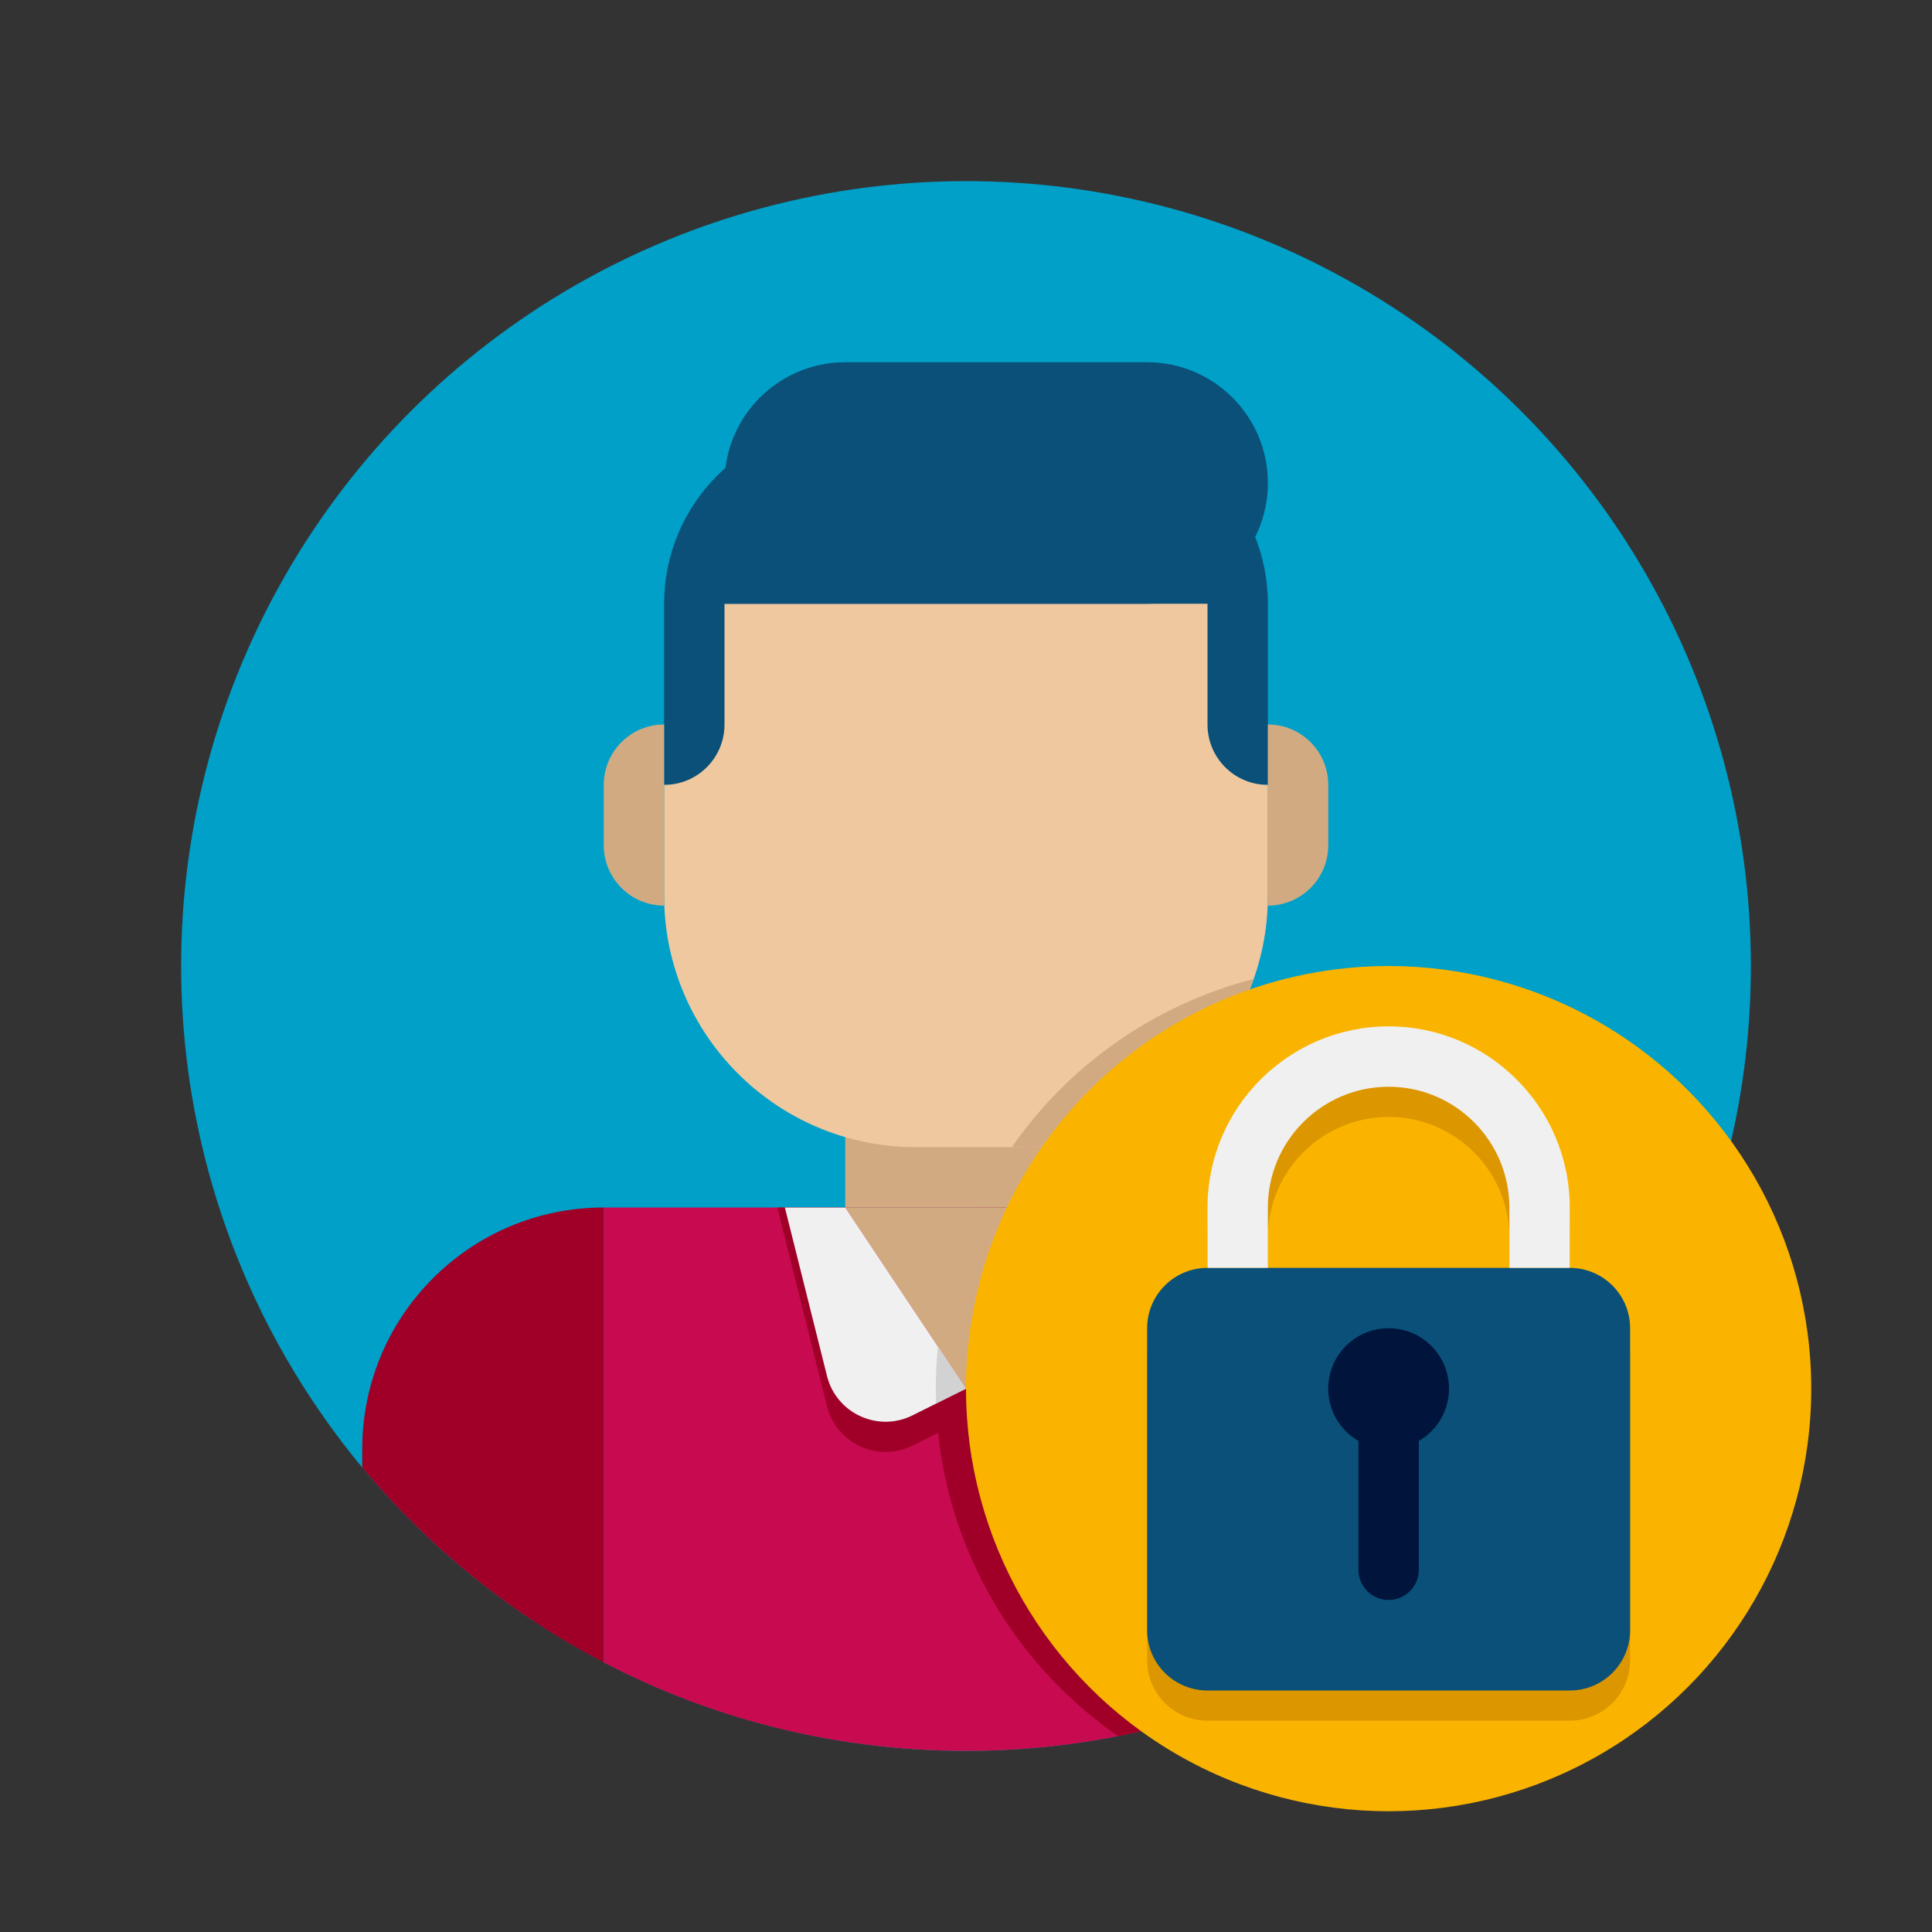 <svg height="512" viewBox="0 0 64 64" width="512" xmlns="http://www.w3.org/2000/svg"><rect x="0" y="0" width="64" height="64" fill="#333333" stroke="none"/><g id="Icons"><g><g><circle cx="32" cy="32" fill="#00a0c8" r="26"/></g><g><g><g><path d="m36 14h-8c-3.314 0-6 2.686-6 6v6h20v-6c0-3.314-2.686-6-6-6z" fill="#0a5078"/></g><path d="m20 55.071c3.59 1.871 7.671 2.929 12 2.929s8.41-1.058 12-2.929v-15.071h-24z" fill="#c80a50"/><path d="m31.07 44.6.93 1.4-.99.49c.159 4.57 2.508 8.582 6.029 11.022 2.463-.484 4.801-1.315 6.961-2.441v-15.071h-11.65c-.68 1.42-1.12 2.97-1.28 4.6z" fill="#a00028"/><g><path d="m25.75 40 1.645 6.581c.31 1.241 1.69 1.876 2.835 1.304l1.77-.885 1.77.885c1.144.572 2.524-.062 2.835-1.304l1.645-6.581z" fill="#a00028"/></g><g><path d="m28 34h8v6h-8z" fill="#d2aa82"/></g><g><path d="m33.667 38h-3.333c-4.603 0-8.334-3.731-8.334-8.333v-3.667c1.105 0 2-.895 2-2v-4h16v4c0 1.105.895 2 2 2v3.667c0 4.602-3.731 8.333-8.333 8.333z" fill="#f0c8a0"/></g><g><path d="m22 30v-6c-1.105 0-2 .895-2 2v2c0 1.105.895 2 2 2z" fill="#d2aa82"/></g><g><path d="m42 30v-6c1.105 0 2 .895 2 2v2c0 1.105-.895 2-2 2z" fill="#d2aa82"/></g><path d="m12 48v.614c2.202 2.648 4.92 4.852 8 6.457v-15.071c-4.418 0-8 3.582-8 8z" fill="#a00028"/><path d="m52 48.614v-.614c0-4.418-3.582-8-8-8v15.071c3.08-1.606 5.798-3.809 8-6.457z" fill="#a00028"/><g><path d="m36 40-4 6-4-6z" fill="#d2aa82"/></g><g><path d="m32 46-1.77.885c-1.144.572-2.524-.062-2.835-1.304l-1.395-5.581h2z" fill="#f0f0f0"/></g><g><path d="m32 46 1.77.885c1.144.572 2.524-.062 2.835-1.304l1.395-5.581h-2z" fill="#f0f0f0"/></g></g><g><path d="m38 20h-14v-4c0-2.209 1.791-4 4-4h10c2.209 0 4 1.791 4 4 0 2.209-1.791 4-4 4z" fill="#0a5078"/></g></g><g><path d="m41.53 32.43c-1.14 3.25-4.23 5.57-7.86 5.57h-.15c1.88-2.71 4.71-4.72 8.01-5.57z" fill="#d2aa82"/></g><g><path d="m32 46-.99.49c-.01-.16-.01-.33-.01-.49 0-.47.02-.94.07-1.4z" fill="#d2d2d2"/></g><g><circle cx="46" cy="46" fill="#fab400" r="14"/></g><g><path d="m52 43v-2c0-3.309-2.691-6-6-6s-6 2.691-6 6v2c-1.105 0-2 .895-2 2v10c0 1.105.895 2 2 2h12c1.105 0 2-.895 2-2v-10c0-1.105-.895-2-2-2zm-10 0v-2c0-2.206 1.794-4 4-4s4 1.794 4 4v2z" fill="#dc9600"/></g><g><path d="m52 56h-12c-1.105 0-2-.895-2-2v-10c0-1.105.895-2 2-2h12c1.105 0 2 .895 2 2v10c0 1.105-.895 2-2 2z" fill="#0a5078"/></g><g><path d="m52 42h-2v-2c0-2.206-1.794-4-4-4s-4 1.794-4 4v2h-2v-2c0-3.309 2.691-6 6-6s6 2.691 6 6z" fill="#f0f0f0"/></g><path d="m48 46c0-1.105-.895-2-2-2s-2 .895-2 2c0 .74.402 1.386 1 1.732v4.268c0 .553.447 1 1 1s1-.447 1-1v-4.268c.598-.346 1-.992 1-1.732z" fill="#00143c"/></g></g></svg>
